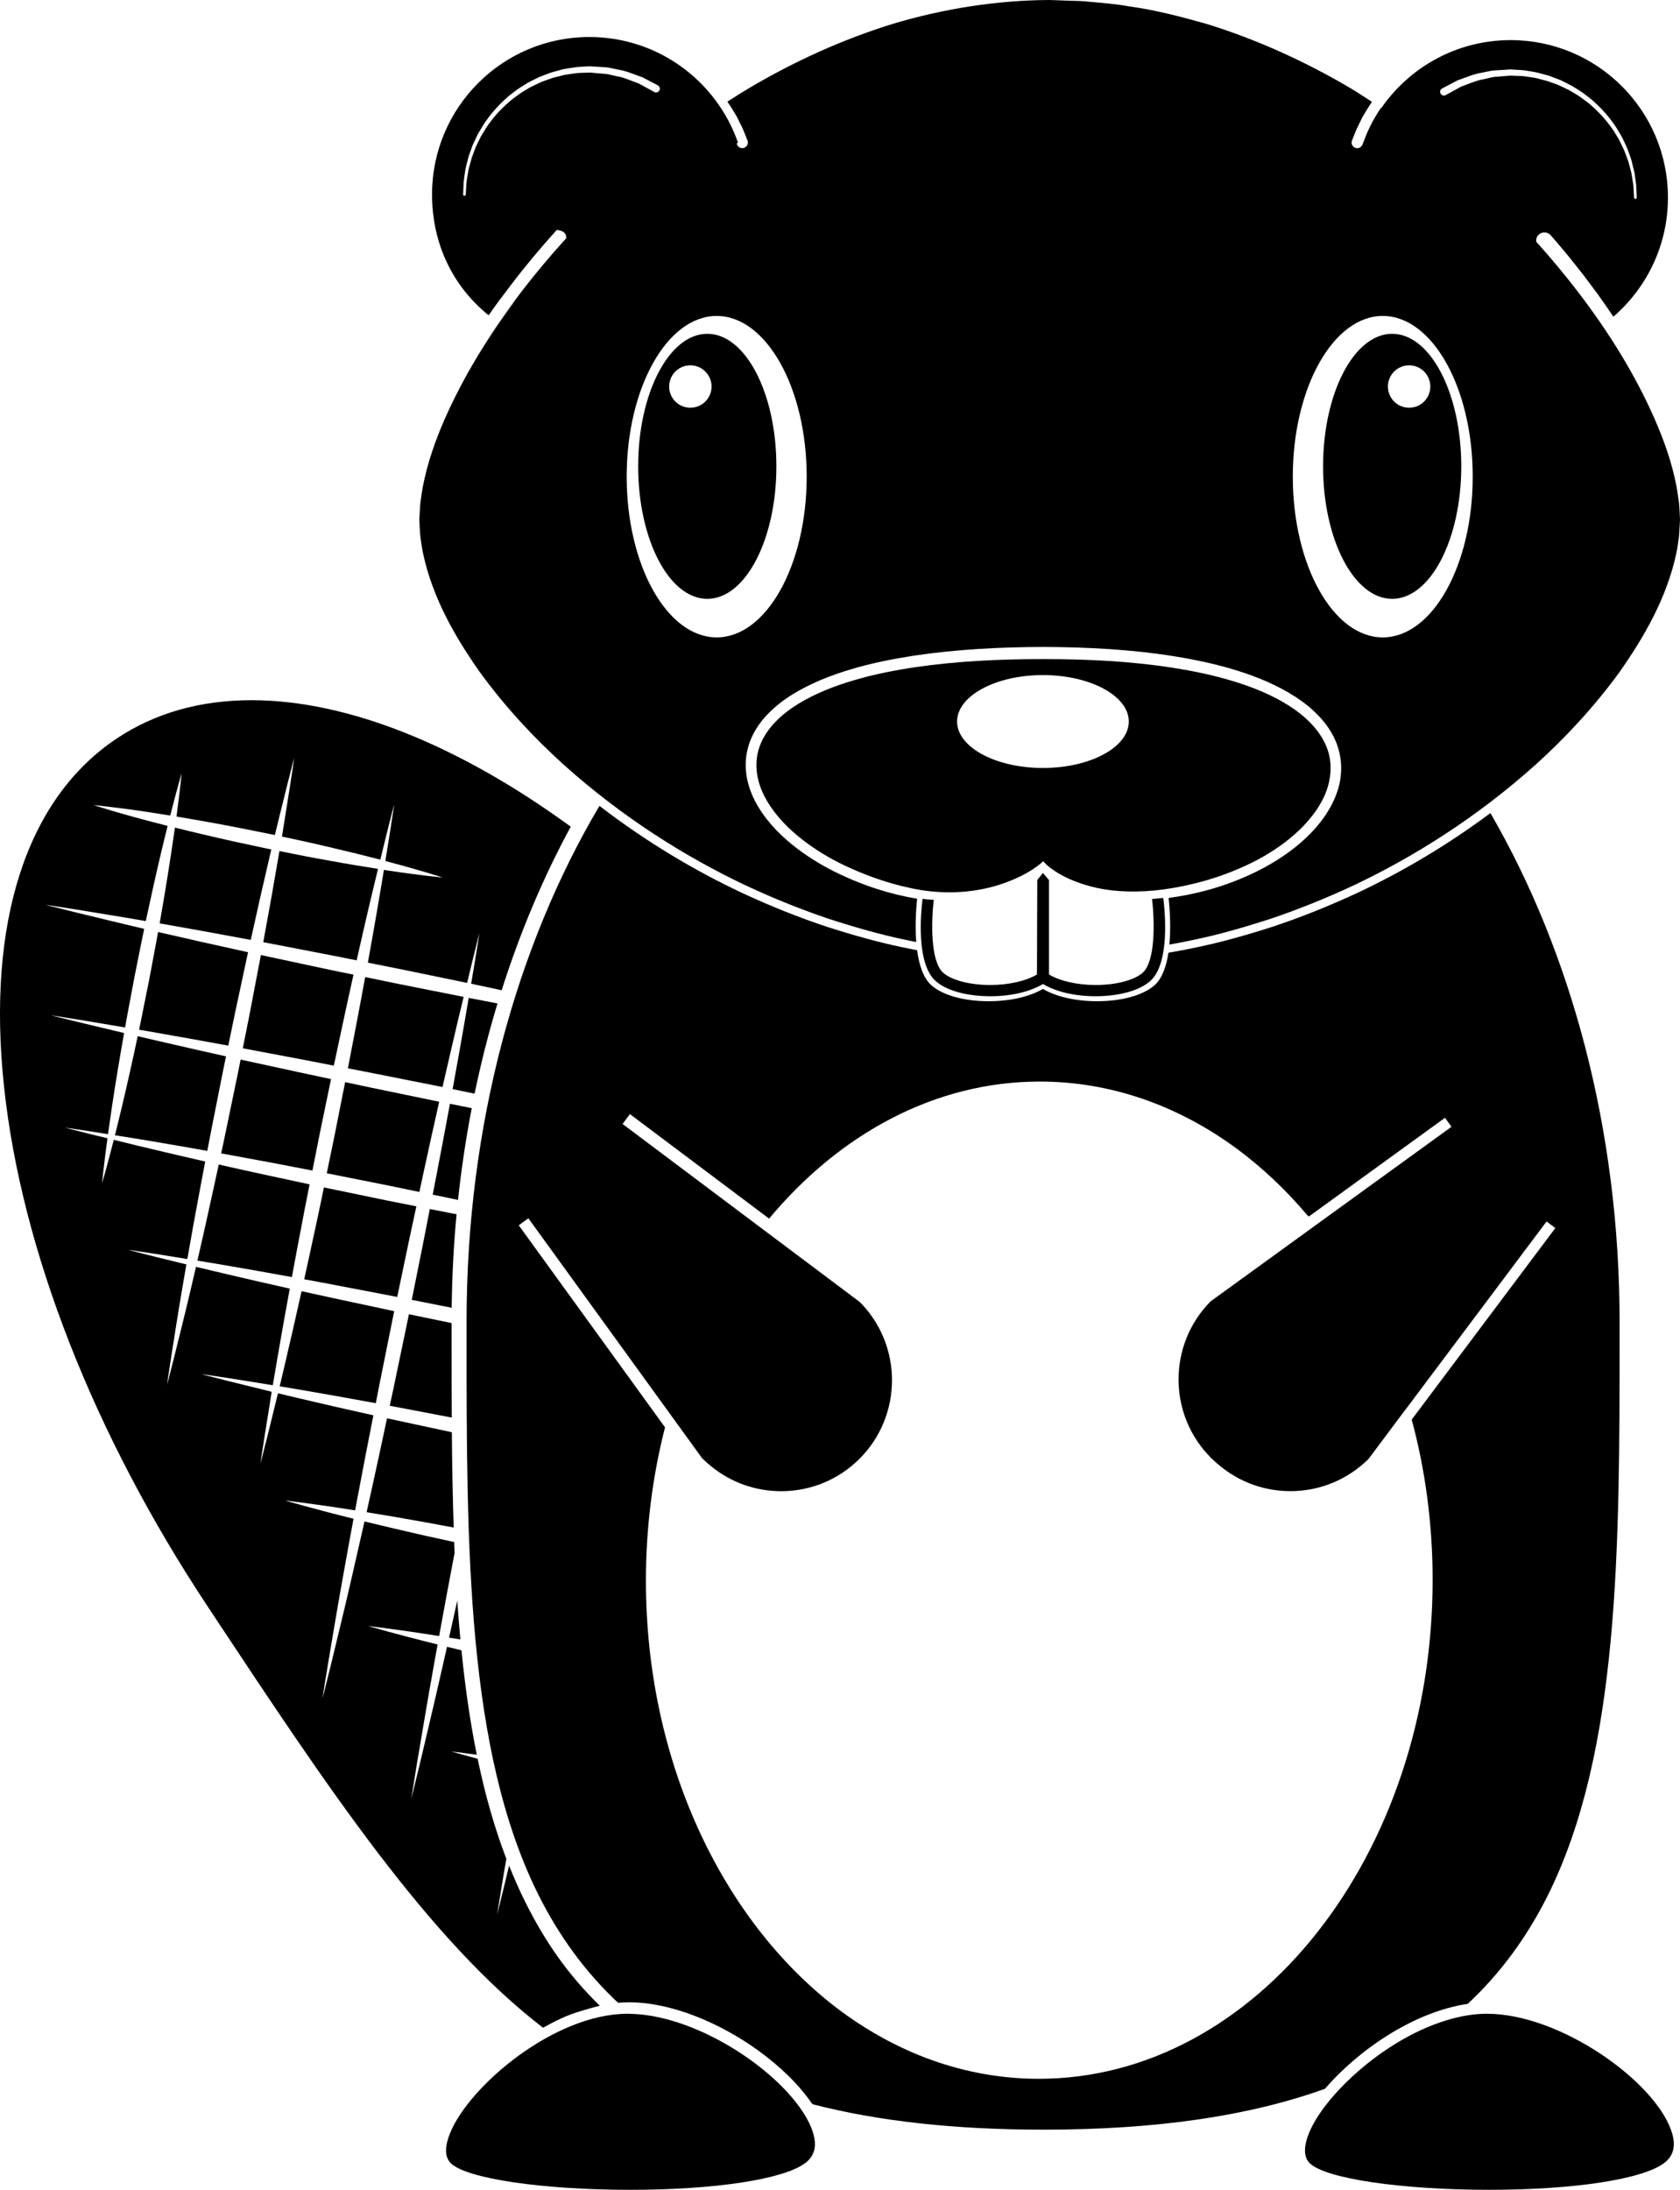 <?xml version="1.0" encoding="UTF-8" standalone="no"?>
<svg
   width="407.525pt"
   height="530.879pt"
   version="1.1"
   viewBox="0 0 407.525 530.879"
   id="svg427"
   sodipodi:docname="beaver.svg"
   inkscape:version="1.1.1 (3bf5ae0d25, 2021-09-20)"
   xmlns:inkscape="http://www.inkscape.org/namespaces/inkscape"
   xmlns:sodipodi="http://sodipodi.sourceforge.net/DTD/sodipodi-0.dtd"
   xmlns="http://www.w3.org/2000/svg"
   xmlns:svg="http://www.w3.org/2000/svg">
  <sodipodi:namedview
     id="namedview429"
     pagecolor="#505050"
     bordercolor="#eeeeee"
     borderopacity="1"
     inkscape:pageshadow="0"
     inkscape:pageopacity="0"
     inkscape:pagecheckerboard="0"
     inkscape:document-units="pt"
     showgrid="false"
     inkscape:zoom="0.82821429"
     inkscape:cx="281.93187"
     inkscape:cy="354.37689"
     inkscape:window-width="1920"
     inkscape:window-height="991"
     inkscape:window-x="-9"
     inkscape:window-y="-9"
     inkscape:window-maximized="1"
     inkscape:current-layer="svg427" />
  <defs
     id="defs289">
    <symbol
       id="w"
       overflow="visible">
      <path
         d="m 18.766,-1.125 c -0.969,0.5 -1.98,0.875 -3.031,1.125 -1.043,0.258 -2.137,0.391 -3.281,0.391 -3.398,0 -6.09,-0.945 -8.078,-2.844 -1.992,-1.906 -2.984,-4.484 -2.984,-7.734 0,-3.258 0.992,-5.836 2.984,-7.734 1.988,-1.906 4.68,-2.859 8.078,-2.859 1.145,0 2.238,0.133 3.281,0.391 1.051,0.25 2.062,0.625 3.031,1.125 v 4.219 c -0.98,-0.656 -1.945,-1.141 -2.891,-1.453 -0.949,-0.312 -1.949,-0.469 -3,-0.469 -1.875,0 -3.352,0.605 -4.422,1.812 -1.074,1.199 -1.609,2.856 -1.609,4.969 0,2.106 0.535,3.762 1.609,4.969 1.07,1.199 2.547,1.797 4.422,1.797 1.051,0 2.051,-0.148 3,-0.453 0.945,-0.312 1.91,-0.801 2.891,-1.469 z"
         id="path220" />
    </symbol>
    <symbol
       id="b"
       overflow="visible">
      <path
         d="m 13.734,-11.141 c -0.438,-0.195 -0.871,-0.344 -1.297,-0.438 -0.418,-0.102 -0.84,-0.156 -1.266,-0.156 -1.262,0 -2.231,0.406 -2.906,1.219 -0.68,0.805 -1.016,1.953 -1.016,3.453 v 7.062 H 2.359 v -15.312 h 4.891 v 2.516 c 0.625,-1 1.344,-1.727 2.156,-2.188 0.82,-0.469 1.801,-0.703 2.938,-0.703 0.164,0 0.344,0.012 0.531,0.031 0.195,0.012 0.477,0.039 0.844,0.078 z"
         id="path223" />
    </symbol>
    <symbol
       id="a"
       overflow="visible">
      <path
         d="m 17.641,-7.703 v 1.406 H 6.188 c 0.125,1.148 0.539,2.008 1.25,2.578 0.707,0.574 1.703,0.859 2.984,0.859 1.031,0 2.082,-0.148 3.156,-0.453 1.082,-0.312 2.191,-0.773 3.328,-1.391 v 3.766 c -1.156,0.438 -2.312,0.766 -3.469,0.984 -1.156,0.227 -2.312,0.344 -3.469,0.344 -2.773,0 -4.93,-0.703 -6.469,-2.109 -1.531,-1.406 -2.297,-3.379 -2.297,-5.922 0,-2.5 0.754,-4.461 2.266,-5.891 1.508,-1.438 3.582,-2.156 6.219,-2.156 2.406,0 4.332,0.73 5.781,2.188 1.445,1.449 2.172,3.383 2.172,5.797 z m -5.031,-1.625 c 0,-0.926 -0.273,-1.672 -0.812,-2.234 -0.543,-0.57 -1.25,-0.859 -2.125,-0.859 -0.949,0 -1.719,0.266 -2.312,0.797 -0.594,0.531 -0.965,1.297 -1.109,2.297 z"
         id="path226" />
    </symbol>
    <symbol
       id="g"
       overflow="visible">
      <path
         d="m 9.219,-6.891 c -1.023,0 -1.793,0.172 -2.312,0.516 -0.512,0.344 -0.766,0.855 -0.766,1.531 0,0.625 0.207,1.117 0.625,1.469 0.414,0.344 0.988,0.516 1.719,0.516 0.926,0 1.703,-0.328 2.328,-0.984 0.633,-0.664 0.953,-1.492 0.953,-2.484 v -0.562 z m 7.469,-1.844 V 0 h -4.922 v -2.266 c -0.656,0.93 -1.398,1.605 -2.219,2.031 -0.824,0.414 -1.824,0.625 -3,0.625 -1.586,0 -2.871,-0.457 -3.859,-1.375 -0.992,-0.926 -1.484,-2.129 -1.484,-3.609 0,-1.789 0.613,-3.102 1.844,-3.938 1.238,-0.844 3.18,-1.266 5.828,-1.266 h 2.891 v -0.391 c 0,-0.77 -0.309,-1.332 -0.922,-1.688 -0.617,-0.363 -1.57,-0.547 -2.859,-0.547 -1.055,0 -2.031,0.105 -2.938,0.312 -0.898,0.211 -1.73,0.523 -2.5,0.938 v -3.734 c 1.039,-0.25 2.086,-0.441 3.141,-0.578 1.062,-0.133 2.125,-0.203 3.188,-0.203 2.758,0 4.75,0.547 5.969,1.641 1.227,1.086 1.844,2.856 1.844,5.312 z"
         id="path229" />
    </symbol>
    <symbol
       id="c"
       overflow="visible">
      <path
         d="m 7.703,-19.656 v 4.344 H 12.75 v 3.5 H 7.703 v 6.5 c 0,0.711 0.141,1.188 0.422,1.438 0.281,0.25 0.836,0.375 1.672,0.375 h 2.516 v 3.5 h -4.188 c -1.938,0 -3.312,-0.398 -4.125,-1.203 -0.805,-0.812 -1.203,-2.18 -1.203,-4.109 v -6.5 h -2.422 v -3.5 h 2.422 v -4.344 z"
         id="path232" />
    </symbol>
    <symbol
       id="k"
       overflow="visible">
      <path
         d="m 12.766,-13.078 v -8.203 h 4.922 V -10e-5 H 12.766 v -2.219 c -0.668,0.906 -1.406,1.57 -2.219,1.984 -0.813,0.414 -1.758,0.625 -2.828,0.625 -1.887,0 -3.434,-0.75 -4.641,-2.25 -1.211,-1.5 -1.812,-3.426 -1.812,-5.781 0,-2.363 0.602,-4.297 1.812,-5.797 1.207,-1.5 2.754,-2.25 4.641,-2.25 1.062,0 2,0.215 2.812,0.641 0.82,0.43 1.566,1.086 2.234,1.969 z m -3.219,9.922 c 1.039,0 1.836,-0.379 2.391,-1.141 0.551,-0.77 0.828,-1.883 0.828,-3.344 0,-1.457 -0.277,-2.566 -0.828,-3.328 -0.555,-0.77 -1.352,-1.156 -2.391,-1.156 -1.043,0 -1.84,0.387 -2.391,1.156 -0.555,0.762 -0.828,1.871 -0.828,3.328 0,1.461 0.273,2.574 0.828,3.344 0.551,0.762 1.348,1.141 2.391,1.141 z"
         id="path235" />
    </symbol>
    <symbol
       id="f"
       overflow="visible">
      <path
         d="m 10.5,-3.156 c 1.051,0 1.852,-0.379 2.406,-1.141 0.551,-0.77 0.828,-1.883 0.828,-3.344 0,-1.457 -0.277,-2.566 -0.828,-3.328 -0.555,-0.77 -1.355,-1.156 -2.406,-1.156 -1.055,0 -1.859,0.387 -2.422,1.156 -0.555,0.773 -0.828,1.883 -0.828,3.328 0,1.449 0.273,2.559 0.828,3.328 0.562,0.773 1.367,1.156 2.422,1.156 z m -3.25,-9.922 c 0.676,-0.883 1.422,-1.539 2.234,-1.969 0.82,-0.426 1.766,-0.641 2.828,-0.641 1.895,0 3.445,0.75 4.656,2.25 1.207,1.5 1.812,3.434 1.812,5.797 0,2.356 -0.605,4.281 -1.812,5.781 -1.211,1.5 -2.762,2.25 -4.656,2.25 -1.062,0 -2.008,-0.211 -2.828,-0.625 C 8.672,-0.66 7.926,-1.32 7.25,-2.219 V -2e-5 H 2.359 v -21.281 H 7.25 Z"
         id="path238" />
    </symbol>
    <symbol
       id="j"
       overflow="visible">
      <path
         d="m 0.344,-15.312 h 4.891 l 4.125,10.391 3.5,-10.391 h 4.891 l -6.438,16.766 c -0.648,1.695 -1.402,2.883 -2.266,3.562 -0.867,0.688 -2,1.031 -3.406,1.031 H 2.797 V 2.829 h 1.531 c 0.832,0 1.438,-0.137 1.812,-0.406 C 6.523,2.161 6.82,1.692 7.031,1.016 L 7.172,0.595 Z"
         id="path241" />
    </symbol>
    <symbol
       id="i"
       overflow="visible">
      <path
         d="M 14.953,-3.719 H 6.734 L 5.422,0 H 0.141 L 7.703,-20.406 h 6.266 L 21.531,0 H 16.25 Z M 8.047,-7.5 h 5.578 l -2.781,-8.125 z"
         id="path244" />
    </symbol>
    <symbol
       id="e"
       overflow="visible">
      <path
         d="M 2.359,-21.281 H 7.25 V 0 H 2.359 Z"
         id="path247" />
    </symbol>
    <symbol
       id="h"
       overflow="visible">
      <path
         d="M 17.75,-9.328 V 0 h -4.922 v -7.141 c 0,-1.32 -0.031,-2.234 -0.094,-2.734 -0.062,-0.5 -0.168,-0.867 -0.312,-1.109 -0.188,-0.312 -0.449,-0.555 -0.781,-0.734 -0.324,-0.176 -0.695,-0.266 -1.109,-0.266 -1.023,0 -1.824,0.398 -2.406,1.188 -0.586,0.781 -0.875,1.871 -0.875,3.266 V -1e-4 H 2.359 v -15.312 H 7.25 v 2.234 c 0.738,-0.883 1.52,-1.539 2.344,-1.969 0.832,-0.426 1.75,-0.641 2.75,-0.641 1.77,0 3.113,0.547 4.031,1.641 0.914,1.086 1.375,2.656 1.375,4.719 z"
         id="path250" />
    </symbol>
    <symbol
       id="v"
       overflow="visible">
      <path
         d="m 2.578,-20.406 h 5.25 v 7.438 l 7.594,-7.438 h 6.109 l -9.828,9.656 10.844,10.75 H 15.953 L 7.828,-8.047 V 2e-4 h -5.25 z"
         id="path253" />
    </symbol>
    <symbol
       id="u"
       overflow="visible">
      <path
         d="M 2.359,-15.312 H 7.25 V 0 H 2.359 Z m 0,-5.969 H 7.25 v 4 H 2.359 Z"
         id="path256" />
    </symbol>
    <symbol
       id="t"
       overflow="visible">
      <path
         d="m 0.984,-15.312 h 4.766 l 2.562,10.547 2.578,-10.547 h 4.094 l 2.578,10.438 2.578,-10.438 h 4.75 L 20.859,0 h -5.344 L 12.937,-10.531 10.359,0 h -5.344 z"
         id="path259" />
    </symbol>
    <symbol
       id="s"
       overflow="visible">
      <path
         d="m 12.422,-21.281 v 3.219 H 9.719 c -0.688,0 -1.172,0.125 -1.453,0.375 -0.273,0.25 -0.406,0.688 -0.406,1.312 v 1.062 h 4.188 v 3.5 H 7.86 V -2e-4 h -4.891 v -11.812 h -2.438 v -3.5 h 2.438 v -1.062 c 0,-1.664 0.461,-2.898 1.391,-3.703 0.926,-0.801 2.367,-1.203 4.328,-1.203 z"
         id="path262" />
    </symbol>
    <symbol
       id="d"
       overflow="visible">
      <path
         d="m 9.641,-12.188 c -1.086,0 -1.914,0.391 -2.484,1.172 -0.574,0.781 -0.859,1.906 -0.859,3.375 0,1.469 0.285,2.594 0.859,3.375 0.57,0.773 1.398,1.156 2.484,1.156 1.062,0 1.875,-0.383 2.438,-1.156 0.57,-0.781 0.859,-1.906 0.859,-3.375 0,-1.469 -0.289,-2.594 -0.859,-3.375 -0.562,-0.781 -1.375,-1.172 -2.438,-1.172 z m 0,-3.5 c 2.633,0 4.691,0.715 6.172,2.141 1.477,1.418 2.219,3.387 2.219,5.906 0,2.512 -0.742,4.481 -2.219,5.906 C 14.332,-0.317 12.273,0.39 9.641,0.39 6.992,0.39 4.926,-0.317 3.438,-1.735 1.945,-3.161 1.203,-5.13 1.203,-7.641 c 0,-2.519 0.742,-4.488 2.234,-5.906 1.488,-1.426 3.555,-2.141 6.203,-2.141 z"
         id="path265" />
    </symbol>
    <symbol
       id="r"
       overflow="visible">
      <path
         d="m 16.547,-12.766 c 0.613,-0.945 1.348,-1.672 2.203,-2.172 0.852,-0.5 1.789,-0.75 2.812,-0.75 1.758,0 3.098,0.547 4.016,1.641 0.926,1.086 1.391,2.656 1.391,4.719 V -4e-4 h -4.922 v -7.984 -0.359 c 0.008,-0.133 0.016,-0.32 0.016,-0.562 0,-1.082 -0.164,-1.863 -0.484,-2.344 -0.312,-0.488 -0.824,-0.734 -1.531,-0.734 -0.93,0 -1.648,0.387 -2.156,1.156 -0.512,0.762 -0.773,1.867 -0.781,3.312 v 7.516 h -4.922 v -7.984 c 0,-1.695 -0.148,-2.785 -0.438,-3.266 -0.293,-0.488 -0.812,-0.734 -1.562,-0.734 -0.938,0 -1.664,0.387 -2.172,1.156 -0.512,0.762 -0.766,1.859 -0.766,3.297 v 7.531 h -4.922 v -15.312 h 4.922 v 2.234 c 0.602,-0.863 1.289,-1.516 2.062,-1.953 0.781,-0.438 1.641,-0.656 2.578,-0.656 1.062,0 2,0.258 2.812,0.766 0.812,0.512 1.426,1.23 1.844,2.156 z"
         id="path268" />
    </symbol>
    <symbol
       id="q"
       overflow="visible">
      <path
         d="M 17.75,-9.328 V 0 h -4.922 v -7.109 c 0,-1.344 -0.031,-2.266 -0.094,-2.766 -0.062,-0.5 -0.168,-0.867 -0.312,-1.109 -0.188,-0.312 -0.449,-0.555 -0.781,-0.734 -0.324,-0.176 -0.695,-0.266 -1.109,-0.266 -1.023,0 -1.824,0.398 -2.406,1.188 -0.586,0.781 -0.875,1.871 -0.875,3.266 V -1e-4 H 2.359 v -21.281 H 7.25 v 8.203 c 0.738,-0.883 1.52,-1.539 2.344,-1.969 0.832,-0.426 1.75,-0.641 2.75,-0.641 1.77,0 3.113,0.547 4.031,1.641 0.914,1.086 1.375,2.656 1.375,4.719 z"
         id="path271" />
    </symbol>
    <symbol
       id="p"
       overflow="visible">
      <path
         d="m 2.578,-20.406 h 5.875 l 7.422,14 v -14 h 4.984 V 0 h -5.875 L 7.562,-14 V 0 H 2.578 Z"
         id="path274" />
    </symbol>
    <symbol
       id="o"
       overflow="visible">
      <path
         d="m 2.188,-5.969 v -9.344 h 4.922 v 1.531 c 0,0.836 -0.008,1.875 -0.016,3.125 -0.012,1.25 -0.016,2.086 -0.016,2.5 0,1.242 0.031,2.133 0.094,2.672 0.07,0.543 0.18,0.934 0.328,1.172 0.207,0.324 0.473,0.574 0.797,0.75 0.32,0.168 0.691,0.25 1.109,0.25 1.02,0 1.82,-0.391 2.406,-1.172 0.582,-0.781 0.875,-1.867 0.875,-3.266 v -7.562 h 4.891 V -6e-4 H 12.688 V -2.219 C 11.945,-1.321 11.164,-0.661 10.344,-0.235 9.519,0.179 8.609,0.39 7.609,0.39 5.848,0.39 4.504,-0.149 3.578,-1.235 2.648,-2.317 2.188,-3.895 2.188,-5.969 Z"
         id="path277" />
    </symbol>
    <symbol
       id="n"
       overflow="visible">
      <path
         d="m 2.578,-20.406 h 8.734 c 2.594,0 4.582,0.578 5.969,1.734 1.395,1.148 2.094,2.789 2.094,4.922 0,2.137 -0.699,3.781 -2.094,4.938 -1.387,1.156 -3.375,1.734 -5.969,1.734 H 7.828 V 3e-4 h -5.25 z m 5.25,3.812 v 5.703 H 10.75 c 1.02,0 1.805,-0.25 2.359,-0.75 0.562,-0.5 0.844,-1.203 0.844,-2.109 0,-0.914 -0.281,-1.617 -0.844,-2.109 -0.555,-0.488 -1.34,-0.734 -2.359,-0.734 z"
         id="path280" />
    </symbol>
    <symbol
       id="m"
       overflow="visible">
      <path
         d="M 2.359,-15.312 H 7.25 v 15.031 c 0,2.051 -0.496,3.617 -1.484,4.703 -0.98,1.082 -2.406,1.625 -4.281,1.625 H -0.938 V 2.828 h 0.859 c 0.926,0 1.562,-0.211 1.906,-0.625 0.352,-0.418 0.531,-1.246 0.531,-2.484 z m 0,-5.969 H 7.25 v 4 H 2.359 Z"
         id="path283" />
    </symbol>
    <symbol
       id="l"
       overflow="visible">
      <path
         d="m 14.719,-14.828 v 3.984 c -0.656,-0.457 -1.324,-0.797 -2,-1.016 -0.668,-0.219 -1.359,-0.328 -2.078,-0.328 -1.367,0 -2.434,0.402 -3.203,1.203 -0.762,0.793 -1.141,1.906 -1.141,3.344 0,1.43 0.379,2.543 1.141,3.344 0.77,0.793 1.836,1.188 3.203,1.188 0.758,0 1.484,-0.109 2.172,-0.328 0.688,-0.227 1.32,-0.566 1.906,-1.016 v 4 c -0.762,0.281 -1.539,0.488 -2.328,0.625 -0.781,0.145 -1.574,0.219 -2.375,0.219 -2.762,0 -4.922,-0.707 -6.484,-2.125 -1.555,-1.414 -2.328,-3.383 -2.328,-5.906 0,-2.531 0.773,-4.504 2.328,-5.922 1.562,-1.414 3.723,-2.125 6.484,-2.125 0.801,0 1.594,0.074 2.375,0.219 0.781,0.137 1.555,0.352 2.328,0.641 z"
         id="path286" />
    </symbol>
  </defs>
  <g
     id="g425"
     transform="translate(-124.255,-14.225)">
    <path
       d="m 316.52,522.9 c -8.5,-10.137 -25.387,-20.176 -39.328,-20.457 -0.207,-0.012 -0.422,-0.027 -0.617,-0.027 -17.977,0 -38.59,17.602 -43.176,29.02 -0.934,2.312 -1.641,5.441 0.234,7.246 3.875,3.723 22.176,6.422 43.52,6.422 20.637,0 37.32,-2.559 42.492,-6.535 2.309,-1.766 2.863,-4.297 1.695,-7.734 -0.867,-2.527 -2.547,-5.234 -4.82,-7.934 z"
       id="path291" />
    <path
       d="m 529.69,530.84 c -4.117,-12.141 -27.004,-28.422 -44.762,-28.422 -3.148,0 -6.371,0.57 -9.57,1.52 -8.5,2.516 -16.828,7.906 -23.199,13.82 -4.977,4.621 -8.754,9.555 -10.41,13.676 -0.926,2.312 -1.641,5.441 0.242,7.246 3.875,3.723 22.172,6.422 43.52,6.422 20.629,0 37.301,-2.559 42.48,-6.535 2.312,-1.762 2.871,-4.289 1.699,-7.727 z"
       id="path293" />
    <path
       d="m 235.36,305.13 c 0.812,-7.559 1.926,-14.996 3.328,-22.25 -1.758,-0.352 -3.523,-0.707 -5.285,-1.062 -1.031,5.57 -2.144,11.469 -3.332,17.629 -0.285,1.449 -0.578,2.922 -0.855,4.402 1.371,0.285 2.75,0.57 4.106,0.84 0.676,0.148 1.355,0.301 2.039,0.441 z"
       id="path295" />
    <path
       d="m 204.11,298.78 c 4.816,0.957 9.715,1.938 14.609,2.906 2.426,0.5 4.856,1.008 7.269,1.508 0.312,-1.469 0.629,-2.941 0.934,-4.375 1.328,-6.113 2.625,-11.988 3.863,-17.5 -5.695,-1.18 -11.387,-2.363 -16.996,-3.512 -1.953,-0.414 -3.879,-0.824 -5.812,-1.238 -0.844,4.266 -1.707,8.574 -2.559,12.891 -0.637,3.086 -1.27,6.16 -1.902,9.219 0.203,0.035 0.398,0.062 0.594,0.102 z"
       id="path297" />
    <path
       d="m 233.82,331.27 c 0.094,-7.66 0.48,-15.227 1.188,-22.676 -0.801,-0.156 -1.59,-0.301 -2.398,-0.453 -1.355,-0.273 -2.727,-0.543 -4.094,-0.816 -0.57,2.93 -1.152,5.902 -1.742,8.914 -0.867,4.316 -1.746,8.719 -2.637,13.109 3.219,0.645 6.449,1.285 9.684,1.922 z"
       id="path299" />
    <path
       d="m 180.12,321.18 c 4.562,0.785 9.598,1.664 14.941,2.648 0.348,-1.875 0.707,-3.785 1.062,-5.719 0.914,-4.691 1.785,-9.555 2.781,-14.469 0.145,-0.758 0.309,-1.523 0.453,-2.289 -3.406,-0.727 -6.781,-1.449 -10.062,-2.16 -4.144,-0.895 -8.141,-1.773 -11.977,-2.648 -0.41,1.883 -0.824,3.758 -1.215,5.59 -1.367,6.281 -2.699,12.242 -3.961,17.711 2.461,0.398 5.125,0.836 7.977,1.336 z"
       id="path301" />
    <path
       d="m 228.19,383.41 c 1.992,0.387 4.055,0.758 6.121,1.137 -0.258,-7.566 -0.379,-15.281 -0.449,-23.102 -4.441,-0.953 -8.812,-1.887 -13.047,-2.801 -0.895,-0.195 -1.785,-0.379 -2.676,-0.582 -0.688,3.207 -1.371,6.41 -2.039,9.52 -0.984,4.562 -1.973,9 -2.918,13.25 4.555,0.738 9.617,1.598 15.008,2.578 z"
       id="path303" />
    <path
       d="m 152.14,289.45 c 3.59,0.57 7.844,1.238 12.605,2.078 3.062,0.508 6.344,1.094 9.789,1.707 0.34,-1.82 0.695,-3.641 1.062,-5.488 0.926,-4.676 1.871,-9.441 2.816,-14.184 0.219,-1.082 0.449,-2.16 0.668,-3.242 -4.555,-1.008 -8.883,-1.988 -12.902,-2.918 -3.031,-0.684 -5.863,-1.348 -8.523,-1.977 -0.324,1.512 -0.656,3 -0.957,4.481 -1.262,5.801 -2.508,11.199 -3.641,15.82 -0.312,1.305 -0.617,2.547 -0.918,3.723 z"
       id="path305" />
    <path
       d="m 162.98,238.08 c 6.621,1.152 14.113,2.504 22.102,4.008 1.645,-7.504 3.242,-14.5 4.68,-20.613 0.105,-0.441 0.207,-0.867 0.312,-1.309 -0.398,-0.086 -0.789,-0.156 -1.176,-0.242 -2.644,-0.57 -5.281,-1.137 -7.887,-1.691 -2.609,-0.555 -5.144,-1.176 -7.617,-1.746 -2.324,-0.543 -4.57,-1.082 -6.707,-1.625 -0.117,0.812 -0.234,1.637 -0.363,2.504 -0.676,4.703 -1.535,10.18 -2.535,16.023 -0.273,1.535 -0.539,3.113 -0.809,4.691 z"
       id="path307" />
    <path
       d="m 233.84,357.89 c -0.039,-6.738 -0.039,-13.547 -0.039,-20.418 v -2.496 c -0.066,0 -0.129,-0.016 -0.191,-0.035 -3.398,-0.711 -6.789,-1.406 -10.164,-2.102 -0.043,0.242 -0.094,0.48 -0.141,0.723 -1.211,5.801 -2.426,11.586 -3.613,17.305 -0.297,1.395 -0.594,2.773 -0.895,4.16 0.887,0.156 1.766,0.332 2.656,0.5 4.016,0.77 8.168,1.566 12.387,2.363 z"
       id="path309" />
    <path
       d="m 219.66,328.46 c 0.312,0.074 0.637,0.125 0.953,0.195 0.918,-4.402 1.836,-8.781 2.738,-13.121 0.637,-2.984 1.281,-5.941 1.902,-8.855 -2.414,-0.488 -4.828,-0.969 -7.242,-1.438 -4.894,-1.023 -9.781,-2.027 -14.594,-3.023 -0.195,-0.043 -0.391,-0.09 -0.59,-0.129 -0.156,0.758 -0.312,1.512 -0.461,2.246 -1.004,4.918 -2.094,9.734 -3.086,14.414 -0.41,1.902 -0.816,3.769 -1.227,5.609 2.406,0.441 4.867,0.895 7.371,1.383 4.606,0.887 9.383,1.793 14.234,2.719 z"
       id="path311" />
    <path
       d="m 192.1,350.31 c 1.566,0.258 3.215,0.531 4.934,0.824 5.516,0.941 11.73,2.043 18.379,3.269 0.273,-1.422 0.555,-2.828 0.828,-4.25 1.152,-5.719 2.32,-11.52 3.484,-17.316 0.055,-0.258 0.113,-0.5 0.156,-0.738 -0.312,-0.062 -0.629,-0.129 -0.934,-0.203 -4.828,-1.023 -9.574,-2.043 -14.168,-3.031 -2.508,-0.539 -4.969,-1.074 -7.371,-1.617 -1.355,6.113 -2.664,11.84 -3.871,16.973 -0.492,2.152 -0.973,4.168 -1.438,6.09 z"
       id="path313" />
    <path
       d="m 251.6,475.18 c -1.395,-2.801 -2.672,-5.707 -3.859,-8.676 -0.293,1.211 -0.559,2.363 -0.805,3.394 -1.328,5.434 -2.09,8.527 -2.09,8.527 0,0 0.508,-3.152 1.395,-8.676 0.258,-1.461 0.543,-3.113 0.84,-4.898 -2.918,-7.594 -5.188,-15.715 -6.965,-24.238 -4.008,-1.082 -6.367,-1.773 -6.367,-1.773 0,0 2.289,0.254 6.16,0.785 -1.641,-8.094 -2.844,-16.566 -3.719,-25.316 -1.199,-0.301 -2.367,-0.57 -3.5,-0.852 -0.426,1.863 -0.84,3.707 -1.242,5.477 -2.117,9.441 -4.055,17.289 -5.324,22.785 -1.344,5.481 -2.109,8.629 -2.109,8.629 0,0 0.508,-3.188 1.41,-8.77 0.973,-5.562 2.25,-13.535 3.969,-23.07 0.32,-1.805 0.66,-3.695 1.012,-5.602 -0.004,0 -0.016,-0.016 -0.023,-0.016 -10.113,-2.488 -16.801,-4.465 -16.801,-4.465 0,0 6.914,0.785 17.191,2.43 1.141,-6.281 2.402,-13.074 3.758,-20.195 -0.035,-0.852 -0.074,-1.727 -0.105,-2.594 -2.336,-0.5 -4.641,-1.023 -6.887,-1.508 -5.359,-1.211 -10.375,-2.391 -14.863,-3.484 -1.133,5.019 -2.211,9.75 -3.227,14.129 -1.98,8.656 -3.797,15.836 -4.984,20.883 -1.238,5.035 -1.988,7.906 -1.988,7.906 0,0 0.441,-2.941 1.293,-8.055 0.879,-5.102 2.043,-12.422 3.629,-21.164 0.789,-4.453 1.664,-9.27 2.613,-14.359 -10,-2.469 -16.594,-4.418 -16.594,-4.418 0,0 6.816,0.766 16.973,2.391 0.812,-4.312 1.664,-8.797 2.555,-13.434 0.621,-3.152 1.242,-6.367 1.883,-9.609 -6.602,-1.469 -12.773,-2.871 -18.223,-4.168 -1.715,-0.391 -3.359,-0.797 -4.922,-1.176 -0.98,4.019 -1.848,7.461 -2.504,10.176 -1.074,4.336 -1.734,6.809 -1.734,6.809 0,0 0.348,-2.531 1.047,-6.938 0.465,-2.766 1.004,-6.293 1.668,-10.414 -4.219,-1.023 -7.812,-1.949 -10.605,-2.613 -4.106,-1.023 -6.445,-1.664 -6.445,-1.664 0,0 2.402,0.324 6.586,0.965 2.816,0.469 6.469,1.031 10.73,1.727 0.324,-1.977 0.676,-4.039 1.059,-6.227 0.891,-5.219 1.922,-11.016 3.059,-17.199 -5.32,-1.18 -10.316,-2.328 -14.836,-3.394 -2.832,-0.656 -5.481,-1.293 -7.914,-1.875 -0.398,1.719 -0.789,3.41 -1.172,5.027 -1.645,7.078 -3.176,12.938 -4.172,17.074 -1.031,4.106 -1.668,6.453 -1.668,6.453 0,0 0.332,-2.402 0.98,-6.598 0.688,-4.195 1.562,-10.191 2.812,-17.359 0.273,-1.664 0.578,-3.394 0.891,-5.191 -2.856,-0.695 -5.363,-1.32 -7.438,-1.82 -4.258,-1.059 -6.68,-1.719 -6.68,-1.719 0,0 2.488,0.34 6.82,1.023 2.09,0.34 4.625,0.738 7.527,1.211 0.965,-5.543 2.066,-11.598 3.266,-17.953 0.363,-1.863 0.719,-3.769 1.074,-5.691 -3.41,-0.785 -6.668,-1.52 -9.703,-2.246 -4.742,-1.094 -8.934,-2.133 -12.477,-3.012 -1.645,6.484 -2.84,10.523 -2.84,10.523 0,0 0.402,-4.238 1.305,-10.902 -1.305,-0.312 -2.508,-0.609 -3.59,-0.863 -4.234,-1.055 -6.652,-1.707 -6.652,-1.707 0,0 2.481,0.324 6.793,1.008 1.082,0.184 2.273,0.371 3.586,0.582 0.164,-1.227 0.348,-2.504 0.547,-3.852 0.676,-4.703 1.535,-10.191 2.547,-16.031 0.27,-1.52 0.531,-3.086 0.805,-4.648 -3.723,-0.895 -6.984,-1.676 -9.637,-2.301 -5.176,-1.238 -8.125,-2.004 -8.125,-2.004 0,0 3.012,0.461 8.266,1.32 2.684,0.453 5.969,0.992 9.742,1.637 0.168,-1.008 0.348,-2 0.539,-3.012 0.578,-3.051 1.16,-6.172 1.742,-9.277 0.629,-3.102 1.25,-6.211 1.863,-9.27 0.156,-0.785 0.332,-1.562 0.492,-2.348 -6.805,-1.59 -12.488,-3.012 -16.621,-3.992 -4.66,-1.137 -7.309,-1.848 -7.309,-1.848 0,0 2.715,0.398 7.449,1.152 4.188,0.711 9.98,1.605 16.867,2.801 0.348,-1.598 0.688,-3.168 1.02,-4.703 1.262,-5.812 2.504,-11.199 3.641,-15.82 0.211,-0.887 0.422,-1.727 0.629,-2.547 -1.734,-0.441 -3.41,-0.887 -4.961,-1.293 -7.844,-2.062 -13.016,-3.769 -13.016,-3.754 0,0 5.414,0.5 13.441,1.719 1.613,0.242 3.367,0.516 5.168,0.812 1.613,-6.34 2.781,-10.277 2.781,-10.277 0,0 -0.391,4.066 -1.262,10.516 2.223,0.371 4.562,0.785 6.984,1.211 2.492,0.465 5.074,0.914 7.684,1.434 2.609,0.52 5.258,1.055 7.914,1.578 0.426,0.086 0.844,0.184 1.281,0.27 1.191,-4.934 2.262,-9.102 3.023,-12.242 1.031,-4.109 1.664,-6.453 1.664,-6.453 0,0 -0.32,2.402 -0.973,6.598 -0.527,3.199 -1.172,7.449 -1.992,12.465 1.637,0.352 3.277,0.711 4.891,1.055 2.598,0.539 5.144,1.176 7.617,1.746 4.09,0.953 7.93,1.902 11.355,2.801 0.621,-2.504 1.172,-4.738 1.625,-6.613 1.074,-4.336 1.734,-6.793 1.734,-6.793 0,0 -0.348,2.531 -1.047,6.938 -0.32,1.922 -0.684,4.207 -1.094,6.793 0.285,0.074 0.59,0.156 0.867,0.23 7.852,2.062 13.02,3.769 13.02,3.769 0,0 -5.414,-0.5 -13.441,-1.719 -0.258,-0.043 -0.531,-0.086 -0.797,-0.129 -0.461,2.816 -0.969,5.93 -1.559,9.297 -0.695,4.066 -1.477,8.5 -2.328,13.188 2.672,0.543 5.356,1.062 8.031,1.605 5.359,1.109 10.719,2.207 15.992,3.297 0.023,0.016 0.035,0.016 0.051,0.016 0.371,-1.523 0.699,-2.918 1.004,-4.184 1.23,-5.035 1.98,-7.906 1.98,-7.906 0,0 -0.441,2.93 -1.293,8.047 -0.223,1.281 -0.465,2.699 -0.719,4.234 2.488,0.543 4.961,1.062 7.41,1.59 4.492,-14.156 10.129,-27.445 16.754,-39.66 -26.738,-19.488 -53.867,-30.664 -77.453,-30.664 -12.387,0 -23.34,3.098 -32.559,9.211 -21.969,14.559 -31.723,44.566 -27.457,84.5 4.234,39.574 21.75,84.273 49.312,125.87 l 1.559,2.359 c 27.352,41.266 51.984,78.473 79.871,99.895 0,0 3.754,-2.133 6.715,-3.227 2.961,-1.074 7.066,-2.106 7.066,-2.106 -7.598,-7.402 -13.16,-15.277 -18.16,-25.293 z"
       id="path315" />
    <path
       d="m 235.93,411.68 c -0.293,-3.102 -0.531,-6.238 -0.75,-9.426 -0.676,3.086 -1.344,6.098 -1.988,8.98 0.891,0.141 1.805,0.281 2.738,0.445 z"
       id="path317" />
    <path
       d="m 235.61,269.61 c -0.488,2.742 -1.02,5.644 -1.562,8.656 1.773,0.352 3.562,0.723 5.332,1.094 1.551,-7.477 3.406,-14.766 5.551,-21.863 -2.301,-0.461 -4.641,-0.895 -6.988,-1.348 -0.656,3.918 -1.43,8.457 -2.332,13.461 z"
       id="path319" />
    <path
       d="m 212.84,251.1 c -0.531,2.918 -1.098,5.914 -1.668,8.973 -0.816,4.277 -1.664,8.688 -2.527,13.148 1.949,0.387 3.887,0.758 5.863,1.137 5.633,1.125 11.363,2.262 17.09,3.398 0.676,-2.973 1.34,-5.84 1.973,-8.559 1.137,-4.961 2.211,-9.426 3.148,-13.293 -5.258,-1.035 -10.602,-2.102 -15.938,-3.168 -2.648,-0.543 -5.297,-1.094 -7.941,-1.637 z"
       id="path321" />
    <path
       d="m 200.04,298 c 0.609,-3.09 1.223,-6.176 1.844,-9.27 0.895,-4.324 1.781,-8.629 2.672,-12.898 -2.672,-0.57 -5.324,-1.137 -7.926,-1.691 -4.84,-1.035 -9.52,-2.062 -14.012,-3.039 -0.211,1.062 -0.422,2.117 -0.633,3.18 -0.98,4.75 -1.973,9.488 -2.934,14.164 -0.371,1.812 -0.758,3.613 -1.137,5.398 3.852,0.699 7.875,1.438 12.027,2.219 3.281,0.621 6.676,1.281 10.098,1.938 z"
       id="path323" />
    <path
       d="m 157.99,263.86 c 2.684,0.461 5.562,0.953 8.605,1.512 4.059,0.711 8.434,1.496 13.031,2.348 0.578,-2.789 1.152,-5.57 1.727,-8.316 1.004,-4.664 1.98,-9.25 2.934,-13.688 0.039,-0.211 0.094,-0.426 0.141,-0.637 -7.914,-1.734 -15.309,-3.398 -21.836,-4.906 -0.125,0.738 -0.254,1.477 -0.398,2.231 -0.578,3.07 -1.16,6.184 -1.742,9.297 -0.617,3.102 -1.242,6.199 -1.863,9.258 -0.184,0.973 -0.391,1.941 -0.598,2.902 z"
       id="path325" />
    <path
       d="m 215.95,224.87 c -3.496,-0.543 -7.359,-1.18 -11.457,-1.934 -2.488,-0.465 -5.074,-0.895 -7.676,-1.434 -1.578,-0.312 -3.176,-0.629 -4.777,-0.953 -0.074,0.453 -0.145,0.895 -0.23,1.348 -1.047,6.172 -2.297,13.215 -3.695,20.754 0.609,0.117 1.223,0.23 1.844,0.34 5.035,0.969 10.242,1.977 15.527,3 1.754,0.34 3.527,0.695 5.285,1.055 1.047,-4.664 2.055,-9.066 3,-13.074 0.777,-3.316 1.508,-6.34 2.18,-9.102 z"
       id="path327" />
    <path
       d="m 189.32,246.14 c -0.598,-0.141 -1.188,-0.27 -1.785,-0.398 -0.035,0.203 -0.074,0.398 -0.105,0.594 -0.852,4.465 -1.734,9.07 -2.633,13.766 -0.547,2.727 -1.086,5.5 -1.641,8.262 4.531,0.84 9.238,1.734 14.102,2.66 2.613,0.508 5.285,1.023 7.973,1.547 0.953,-4.465 1.898,-8.871 2.805,-13.121 0.66,-3.059 1.316,-6.043 1.965,-8.941 -1.742,-0.352 -3.484,-0.711 -5.207,-1.062 -5.269,-1.133 -10.457,-2.234 -15.473,-3.305 z"
       id="path329" />
    <path
       d="m 351.29,252.12 c 2.606,2.273 7.527,3.625 13.184,3.625 5.062,0 9.637,-1.082 12.777,-2.969 3.148,1.887 7.719,2.969 12.777,2.969 5.656,0 10.578,-1.367 13.176,-3.625 4.945,-4.297 3.629,-17.086 3.231,-20.211 -1.598,0.195 -2.723,0.254 -2.723,0.254 0.629,5.371 0.867,15.152 -2.301,17.914 -2.082,1.805 -6.445,2.941 -11.379,2.941 -4.457,0 -8.625,-0.953 -11.324,-2.547 v -22.898 l -1.457,-1.719 -1.379,1.719 -0.078,22.898 c -2.688,1.598 -6.883,2.547 -11.324,2.547 -4.934,0 -9.297,-1.137 -11.391,-2.941 -3.152,-2.762 -2.941,-12.324 -2.32,-17.711 0,0 -1.371,-0.043 -2.723,-0.23 -0.414,3.414 -1.609,15.77 3.254,19.984 z"
       id="path331" />
    <path
       d="m 485.79,211.34 c -10.801,8.047 -21.723,14.387 -32.109,19.273 -7.234,3.371 -14.191,6.113 -20.746,8.289 -6.574,2.106 -12.695,3.809 -18.312,4.961 -2.426,0.527 -4.727,0.953 -6.934,1.332 -0.504,3.281 -1.52,6.273 -3.426,7.934 -2.754,2.391 -7.934,3.824 -13.867,3.824 -5.164,0 -9.855,-1.062 -13.156,-2.973 -3.297,1.902 -7.984,2.973 -13.148,2.973 -5.926,0 -11.109,-1.422 -13.859,-3.824 -2.031,-1.773 -3.047,-5.027 -3.512,-8.539 -1.172,-0.23 -2.352,-0.461 -3.574,-0.723 -5.609,-1.152 -11.738,-2.856 -18.312,-4.961 -6.551,-2.172 -13.512,-4.918 -20.746,-8.289 -11.121,-5.246 -22.875,-12.141 -34.422,-21.023 -20.121,33.938 -32.234,77.504 -32.234,124.96 v 2.922 c -0.004,52.031 -0.016,101.17 17.422,136.09 5.023,10.051 11.375,18.699 19.117,26.008 h 0.055 c 0.066,0.055 0.129,0.125 0.191,0.195 0.867,-0.086 1.73,-0.125 2.586,-0.125 10.332,0 22.008,4.961 31.297,11.625 5.473,3.953 10.102,8.488 13.098,12.926 0.039,0.016 0.09,0.027 0.133,0.043 0.035,0.043 0.078,0.102 0.117,0.141 15.977,4.121 34.547,6.144 55.945,6.144 27.137,0 49.734,-3.242 68.254,-9.91 8.059,-9.34 21.465,-18.652 34.641,-20.586 7.891,-7.363 14.32,-16.105 19.41,-26.27 17.426,-34.91 17.426,-84.055 17.426,-136.09 v -2.93 c 0.008,-46.73 -11.77,-89.695 -31.332,-123.39 z M 466.7,358.38 c 3.289,12.195 5.074,25.262 5.074,38.852 0,66.703 -42.852,120.96 -95.535,120.96 -18.043,0 -34.922,-6.371 -49.336,-17.414 -27.535,-21.254 -45.965,-59.629 -45.965,-103.36 0,-12.965 1.641,-25.445 4.637,-37.16 l -35.488,-48.988 2.34,-1.691 33.891,46.781 2.246,3.098 6.004,8.289 c 0.699,0.695 1.438,1.332 2.199,1.949 4.781,3.91 10.719,6.043 16.98,6.043 7.184,0 13.938,-2.801 19.02,-7.875 10.461,-10.477 10.484,-27.48 0.074,-37.969 l -0.242,-0.184 -21.555,-16.168 -2.367,-1.773 -33.402,-25.059 1.785,-2.391 33.762,25.336 c 17.137,-20.559 40.254,-33.227 65.66,-33.227 17.309,0 33.551,5.867 47.555,16.105 6.305,4.633 12.156,10.148 17.445,16.418 l 0.051,-0.027 c 0.074,0.074 0.133,0.141 0.203,0.23 l 33.039,-23.941 1.574,2.18 -32.969,23.867 -2.402,1.746 -23.051,16.699 c -10.406,10.496 -10.383,27.496 0.078,37.941 0.707,0.711 1.457,1.367 2.219,1.98 4.793,3.938 10.758,6.098 17.051,6.098 7.144,0 13.875,-2.789 18.949,-7.805 l 7.477,-9.996 2.246,-2.969 33.465,-44.609 2.133,1.59 z"
       id="path333" />
    <path
       d="m 446.08,195.39 c -1.625,-4.109 -5.074,-7.477 -9.078,-10.035 -4.031,-2.57 -8.625,-4.465 -13.406,-5.93 -4.781,-1.477 -9.781,-2.516 -14.855,-3.309 -10.176,-1.59 -20.664,-2.106 -31.188,-2.106 -10.477,-0.012 -21,0.469 -31.188,1.949 -5.086,0.766 -10.102,1.734 -14.906,3.168 -4.809,1.395 -9.426,3.215 -13.512,5.699 -4.043,2.477 -7.594,5.773 -9.23,9.852 -1.688,4.082 -1.043,8.641 0.895,12.438 1.949,3.836 4.894,7.051 8.07,9.695 3.199,2.644 6.637,4.82 10.098,6.57 6.945,3.457 13.887,5.656 20.066,6.652 6.234,0.953 11.777,0.48 16.145,-0.57 4.379,-1.055 7.606,-2.613 9.676,-3.809 1.043,-0.609 1.781,-1.137 2.277,-1.496 0.5,-0.371 0.707,-0.555 0.711,-0.555 l 0.656,-0.582 0.594,0.637 c 0,0 0.18,0.203 0.656,0.582 0.453,0.387 1.191,0.926 2.195,1.551 2.012,1.254 5.254,2.742 9.656,3.711 4.379,0.953 9.973,1.176 16.191,0.34 6.332,-0.895 13.254,-2.66 20.312,-5.988 3.504,-1.645 6.988,-3.734 10.207,-6.356 3.199,-2.613 6.156,-5.801 8.074,-9.637 1.918,-3.805 2.504,-8.379 0.883,-12.473 z m -68.828,5.016 c -11.504,0 -20.832,-5.047 -20.832,-11.262 0,-6.211 9.328,-11.258 20.832,-11.258 11.496,0 20.82,5.047 20.82,11.258 0,6.211 -9.324,11.262 -20.82,11.262 z"
       id="path335" />
    <path
       d="m 295.82,95.148 c -9.25,0 -16.762,14.387 -16.762,32.129 0,17.742 7.504,32.129 16.762,32.129 9.262,0 16.766,-14.387 16.766,-32.129 0.004,-17.742 -7.5,-32.129 -16.766,-32.129 z m -4.102,17.926 c -2.844,0 -5.144,-2.301 -5.144,-5.144 0,-2.828 2.301,-5.144 5.144,-5.144 2.832,0 5.144,2.32 5.144,5.144 0,2.844 -2.312,5.144 -5.144,5.144 z"
       id="path337" />
    <path
       d="m 531.54,136.15 c -0.223,-1.379 -0.363,-2.773 -0.637,-4.148 -1.062,-5.516 -2.969,-10.977 -5.312,-16.289 -4.676,-10.645 -11.016,-20.844 -18.363,-30.477 -3.258,-4.25 -6.699,-8.398 -10.336,-12.426 -0.055,-0.629 0.141,-1.266 0.637,-1.719 0.836,-0.758 2.117,-0.684 2.891,0.156 0,0.012 0.027,0.027 0.027,0.043 0,0 0.797,0.934 2.219,2.586 0.684,0.836 1.562,1.805 2.488,3 0.941,1.176 2.004,2.504 3.148,3.953 1.109,1.496 2.328,3.102 3.594,4.805 1.18,1.707 2.477,3.484 3.723,5.371 8.102,-7.004 13.238,-17.344 13.238,-28.902 0,-21.066 -17.09,-38.152 -38.152,-38.152 -12.992,0 -24.449,6.496 -31.348,16.418 -0.016,-0.012 -0.043,-0.043 -0.074,-0.055 -0.852,1.254 -1.562,2.445 -2.152,3.5 -0.816,1.645 -1.461,2.973 -1.773,3.926 -0.207,0.508 -0.426,1.043 -0.621,1.578 -0.285,0.668 -1.055,1.008 -1.734,0.738 -0.711,-0.27 -1.055,-1.055 -0.801,-1.758 l 0.016,-0.012 c 0,0 0.211,-0.527 0.609,-1.523 0.363,-1.023 1.055,-2.43 1.961,-4.223 0.629,-1.082 1.383,-2.328 2.273,-3.625 -1.719,-1.109 -3.422,-2.234 -5.188,-3.297 -10.949,-6.469 -22.688,-11.809 -34.957,-15.605 -6.184,-1.746 -12.422,-3.371 -18.793,-4.25 -3.176,-0.57 -6.363,-0.812 -9.555,-1.109 -1.566,-0.195 -3.207,-0.211 -4.84,-0.254 l -4.84,-0.176 c -12.875,0.055 -25.715,2.102 -38.02,5.769 -12.273,3.797 -24.008,9.141 -34.957,15.625 -1.758,1.055 -3.496,2.144 -5.215,3.254 0.914,1.305 1.664,2.559 2.297,3.652 0.918,1.793 1.605,3.199 1.973,4.223 0.398,0.996 0.605,1.523 0.605,1.523 0.273,0.711 -0.066,1.488 -0.762,1.773 -0.707,0.285 -1.496,-0.074 -1.77,-0.766 l -0.004,-0.012 -0.035,-0.102 c 0,0 -0.023,-0.039 -0.051,-0.125 l 0.324,-0.23 c -5.188,-14.914 -19.363,-25.613 -36.055,-25.613 -21.074,0 -38.16,17.086 -38.16,38.168 0,12 5.066,22.305 13.727,29.301 1.695,-2.477 3.438,-4.75 5.266,-7.164 3.512,-4.621 7.269,-9.129 11.227,-13.492 0.465,-0.074 1.406,0.23 1.785,0.555 0.012,0.016 0.023,0.027 0.035,0.043 0.422,0.379 0.57,0.926 0.48,1.449 -3.887,4.277 -7.582,8.676 -11.031,13.195 -0.617,0.812 -1.215,1.637 -1.82,2.457 l 0.371,-0.27 c -1.082,1.477 -2.223,2.984 -3.348,4.602 -1.281,1.875 -2.644,3.797 -3.91,5.828 -1.316,1.988 -2.547,4.094 -3.781,6.184 -0.246,0.441 -0.488,0.879 -0.746,1.34 -1.871,3.383 -3.594,6.836 -5.137,10.32 -2.336,5.312 -4.234,10.773 -5.309,16.289 -0.281,1.379 -0.422,2.727 -0.637,4.094 -0.133,1.367 -0.172,2.902 -0.258,4.184 0.094,1.379 0.102,2.742 0.258,4.094 0.23,1.367 0.348,2.715 0.66,4.055 2.289,10.746 7.805,20.301 13.781,28.773 6.144,8.43 13.074,15.855 20.266,22.359 14.465,12.98 29.766,22.461 44.016,29.227 7.141,3.344 14.016,6.07 20.5,8.242 6.496,2.102 12.543,3.809 18.09,4.961 1.02,0.23 1.988,0.41 2.961,0.609 -0.312,-4.055 -0.023,-8.133 0.223,-10.496 -6.305,-1.023 -13.113,-3.129 -20.055,-6.57 -3.613,-1.805 -7.207,-4.039 -10.602,-6.82 -3.371,-2.789 -6.551,-6.184 -8.758,-10.449 -1.055,-2.144 -1.875,-4.508 -2.094,-7.023 -0.258,-2.504 0.113,-5.117 1.059,-7.519 1.934,-4.859 5.941,-8.484 10.246,-11.172 4.363,-2.672 9.18,-4.594 14.141,-6.059 4.949,-1.496 10.086,-2.504 15.266,-3.309 10.375,-1.551 21,-2.09 31.625,-2.117 10.586,0.055 21.242,0.609 31.605,2.273 5.18,0.84 10.293,1.922 15.23,3.473 4.938,1.535 9.727,3.539 14.039,6.312 4.273,2.762 8.172,6.484 10.051,11.328 0.906,2.402 1.281,5.019 1.035,7.519 -0.195,2.516 -1.008,4.879 -2.062,7.023 -2.172,4.297 -5.394,7.695 -8.785,10.449 -3.426,2.742 -7.086,4.906 -10.734,6.613 -6.977,3.297 -14,5.027 -20.203,5.867 0.262,2.457 0.59,6.949 0.184,11.301 2.016,-0.352 4.098,-0.758 6.293,-1.238 5.551,-1.152 11.598,-2.863 18.094,-4.961 6.473,-2.172 13.352,-4.898 20.5,-8.242 14.242,-6.766 29.535,-16.246 44.012,-29.227 7.191,-6.512 14.125,-13.934 20.266,-22.359 5.969,-8.484 11.492,-18.027 13.793,-28.773 0.297,-1.34 0.426,-2.66 0.648,-3.992 0.141,-1.367 0.156,-2.801 0.258,-4.207 -0.062,-1.258 -0.098,-2.719 -0.238,-4.074 z M 271.67,32.21 c -0.785,-0.129 -1.605,-0.141 -2.453,-0.23 -0.828,-0.043 -1.73,-0.23 -2.57,-0.141 -0.902,0.039 -1.848,0.039 -2.773,0.141 -0.895,0.141 -1.82,0.254 -2.742,0.414 -0.926,0.23 -1.863,0.465 -2.801,0.711 -0.918,0.324 -1.848,0.637 -2.766,0.996 -0.879,0.426 -1.793,0.824 -2.664,1.277 -0.844,0.527 -1.727,0.98 -2.531,1.551 -0.789,0.594 -1.613,1.125 -2.352,1.766 -1.496,1.266 -2.844,2.644 -4.031,4.066 -0.555,0.75 -1.148,1.461 -1.641,2.207 -0.465,0.766 -0.93,1.508 -1.379,2.231 -0.375,0.766 -0.746,1.52 -1.102,2.231 -0.348,0.723 -0.578,1.477 -0.852,2.172 -0.293,0.684 -0.48,1.383 -0.645,2.051 -0.176,0.648 -0.367,1.258 -0.492,1.859 -0.18,1.211 -0.398,2.246 -0.477,3.113 -0.102,1.746 -0.164,2.742 -0.164,2.742 v 0.027 c -0.004,0.184 -0.164,0.312 -0.336,0.297 -0.18,0 -0.309,-0.156 -0.297,-0.324 0,0 0.039,-1.023 0.113,-2.801 0.066,-0.895 0.262,-1.965 0.426,-3.199 0.117,-0.609 0.297,-1.25 0.465,-1.934 0.156,-0.684 0.336,-1.395 0.617,-2.106 0.281,-0.723 0.5,-1.496 0.84,-2.246 0.352,-0.75 0.719,-1.52 1.094,-2.32 0.449,-0.766 0.914,-1.535 1.391,-2.336 0.5,-0.785 1.086,-1.52 1.645,-2.301 1.203,-1.508 2.57,-2.957 4.094,-4.297 0.758,-0.672 1.602,-1.254 2.414,-1.875 0.828,-0.594 1.734,-1.109 2.598,-1.664 0.902,-0.5 1.844,-0.926 2.762,-1.379 0.953,-0.398 1.91,-0.738 2.863,-1.094 0.98,-0.27 1.953,-0.527 2.918,-0.801 0.984,-0.184 1.977,-0.324 2.941,-0.48 0.957,-0.129 1.883,-0.129 2.793,-0.203 0.98,-0.102 1.855,0.074 2.75,0.086 0.891,0.074 1.754,0.086 2.586,0.203 0.816,0.168 1.613,0.34 2.375,0.5 1.535,0.23 2.883,0.785 4.094,1.223 0.605,0.211 1.164,0.426 1.691,0.609 0.469,0.242 0.902,0.465 1.293,0.668 1.562,0.824 2.457,1.293 2.457,1.293 0.449,0.242 0.617,0.797 0.379,1.238 -0.234,0.441 -0.789,0.609 -1.23,0.387 l -0.012,-0.016 c 0,0 -0.891,-0.48 -2.43,-1.332 -0.391,-0.211 -0.816,-0.441 -1.281,-0.699 -0.477,-0.184 -0.996,-0.371 -1.539,-0.582 -1.102,-0.414 -2.324,-0.953 -3.793,-1.191 -0.723,-0.168 -1.473,-0.34 -2.246,-0.508 z m 26.43,136.54 c -12.039,0 -21.828,-17.488 -21.828,-38.965 0,-21.492 9.789,-38.965 21.828,-38.965 12.039,0 21.836,17.473 21.836,38.965 0,21.48 -9.793,38.965 -21.836,38.965 z m 161.57,0 c -12.023,0 -21.816,-17.488 -21.816,-38.965 0,-21.492 9.793,-38.965 21.816,-38.965 12.051,0 21.828,17.473 21.828,38.965 0,21.48 -9.777,38.965 -21.828,38.965 z M 496.787,33.13 c -0.926,-0.156 -1.848,-0.27 -2.742,-0.414 -0.926,-0.102 -1.875,-0.086 -2.781,-0.141 -0.84,-0.074 -1.734,0.117 -2.559,0.141 -0.852,0.086 -1.68,0.102 -2.457,0.23 -0.785,0.184 -1.52,0.352 -2.246,0.516 -1.461,0.254 -2.684,0.785 -3.797,1.191 -0.539,0.211 -1.055,0.414 -1.527,0.582 -0.469,0.258 -0.895,0.5 -1.281,0.699 -1.562,0.852 -2.453,1.348 -2.453,1.348 -0.441,0.238 -1.008,0.07 -1.23,-0.371 -0.258,-0.441 -0.09,-0.996 0.352,-1.238 h 0.012 c 0,0 0.895,-0.465 2.457,-1.289 0.379,-0.211 0.824,-0.426 1.293,-0.684 0.527,-0.184 1.074,-0.398 1.691,-0.609 1.211,-0.441 2.559,-0.98 4.094,-1.223 0.75,-0.156 1.547,-0.324 2.375,-0.48 0.824,-0.125 1.707,-0.141 2.586,-0.195 0.895,-0.027 1.773,-0.203 2.754,-0.102 0.914,0.074 1.82,0.086 2.789,0.203 0.965,0.156 1.961,0.297 2.941,0.5 0.953,0.258 1.934,0.508 2.918,0.785 0.934,0.371 1.902,0.711 2.871,1.094 0.906,0.469 1.848,0.895 2.754,1.395 0.852,0.555 1.758,1.055 2.586,1.645 0.812,0.637 1.664,1.211 2.418,1.887 1.52,1.34 2.902,2.773 4.094,4.277 0.57,0.785 1.148,1.523 1.645,2.301 0.488,0.797 0.941,1.578 1.395,2.336 0.371,0.797 0.738,1.578 1.082,2.32 0.34,0.75 0.57,1.535 0.844,2.246 0.285,0.723 0.461,1.434 0.609,2.117 0.156,0.668 0.352,1.305 0.469,1.914 0.156,1.238 0.352,2.309 0.426,3.199 0.074,1.793 0.117,2.801 0.117,2.801 0,0.184 -0.141,0.332 -0.312,0.34 -0.172,0 -0.32,-0.129 -0.332,-0.297 v -0.043 c 0,0 -0.074,-0.996 -0.156,-2.727 -0.086,-0.879 -0.312,-1.922 -0.48,-3.113 -0.117,-0.594 -0.312,-1.223 -0.48,-1.875 -0.172,-0.668 -0.359,-1.348 -0.656,-2.043 -0.273,-0.699 -0.5,-1.438 -0.852,-2.16 -0.34,-0.723 -0.711,-1.461 -1.094,-2.231 -0.441,-0.723 -0.914,-1.477 -1.379,-2.246 -0.5,-0.738 -1.082,-1.449 -1.652,-2.191 -1.18,-1.434 -2.531,-2.812 -4.027,-4.066 -0.738,-0.637 -1.574,-1.176 -2.34,-1.773 -0.824,-0.555 -1.695,-1.023 -2.531,-1.547 -0.879,-0.461 -1.793,-0.852 -2.676,-1.281 -0.906,-0.352 -1.848,-0.668 -2.754,-0.996 -0.918,-0.258 -1.852,-0.488 -2.773,-0.73 z"
       id="path339" />
    <path
       d="m 461.95,95.148 c -9.238,0 -16.75,14.387 -16.75,32.129 0,17.742 7.508,32.129 16.75,32.129 9.262,0 16.773,-14.387 16.773,-32.129 -0.004,-17.742 -7.508,-32.129 -16.773,-32.129 z m 4.121,17.926 c -2.84,0 -5.144,-2.301 -5.144,-5.144 0,-2.828 2.309,-5.144 5.144,-5.144 2.844,0 5.144,2.32 5.144,5.144 0,2.844 -2.305,5.144 -5.144,5.144 z"
       id="path341" />
    <path
       d="m 241.85,97.871 c 1.266,-2.031 2.633,-3.953 3.91,-5.828 1.301,-1.875 2.644,-3.613 3.863,-5.305 1.293,-1.645 2.508,-3.199 3.629,-4.637 1.172,-1.395 2.246,-2.676 3.191,-3.809 0.934,-1.152 1.824,-2.078 2.527,-2.891 1.41,-1.578 2.223,-2.488 2.223,-2.488 l 0.035,-0.043 c 0.004,-0.012 0.004,-0.012 0.012,-0.012 0.203,-0.242 0.297,-0.527 0.34,-0.812 -3.887,4.277 -7.582,8.676 -11.031,13.195 -4.938,6.469 -9.402,13.195 -13.234,20.145 0.258,-0.461 0.5,-0.895 0.746,-1.34 1.242,-2.082 2.473,-4.188 3.789,-6.176 z"
       id="path343" />
  </g>
</svg>
